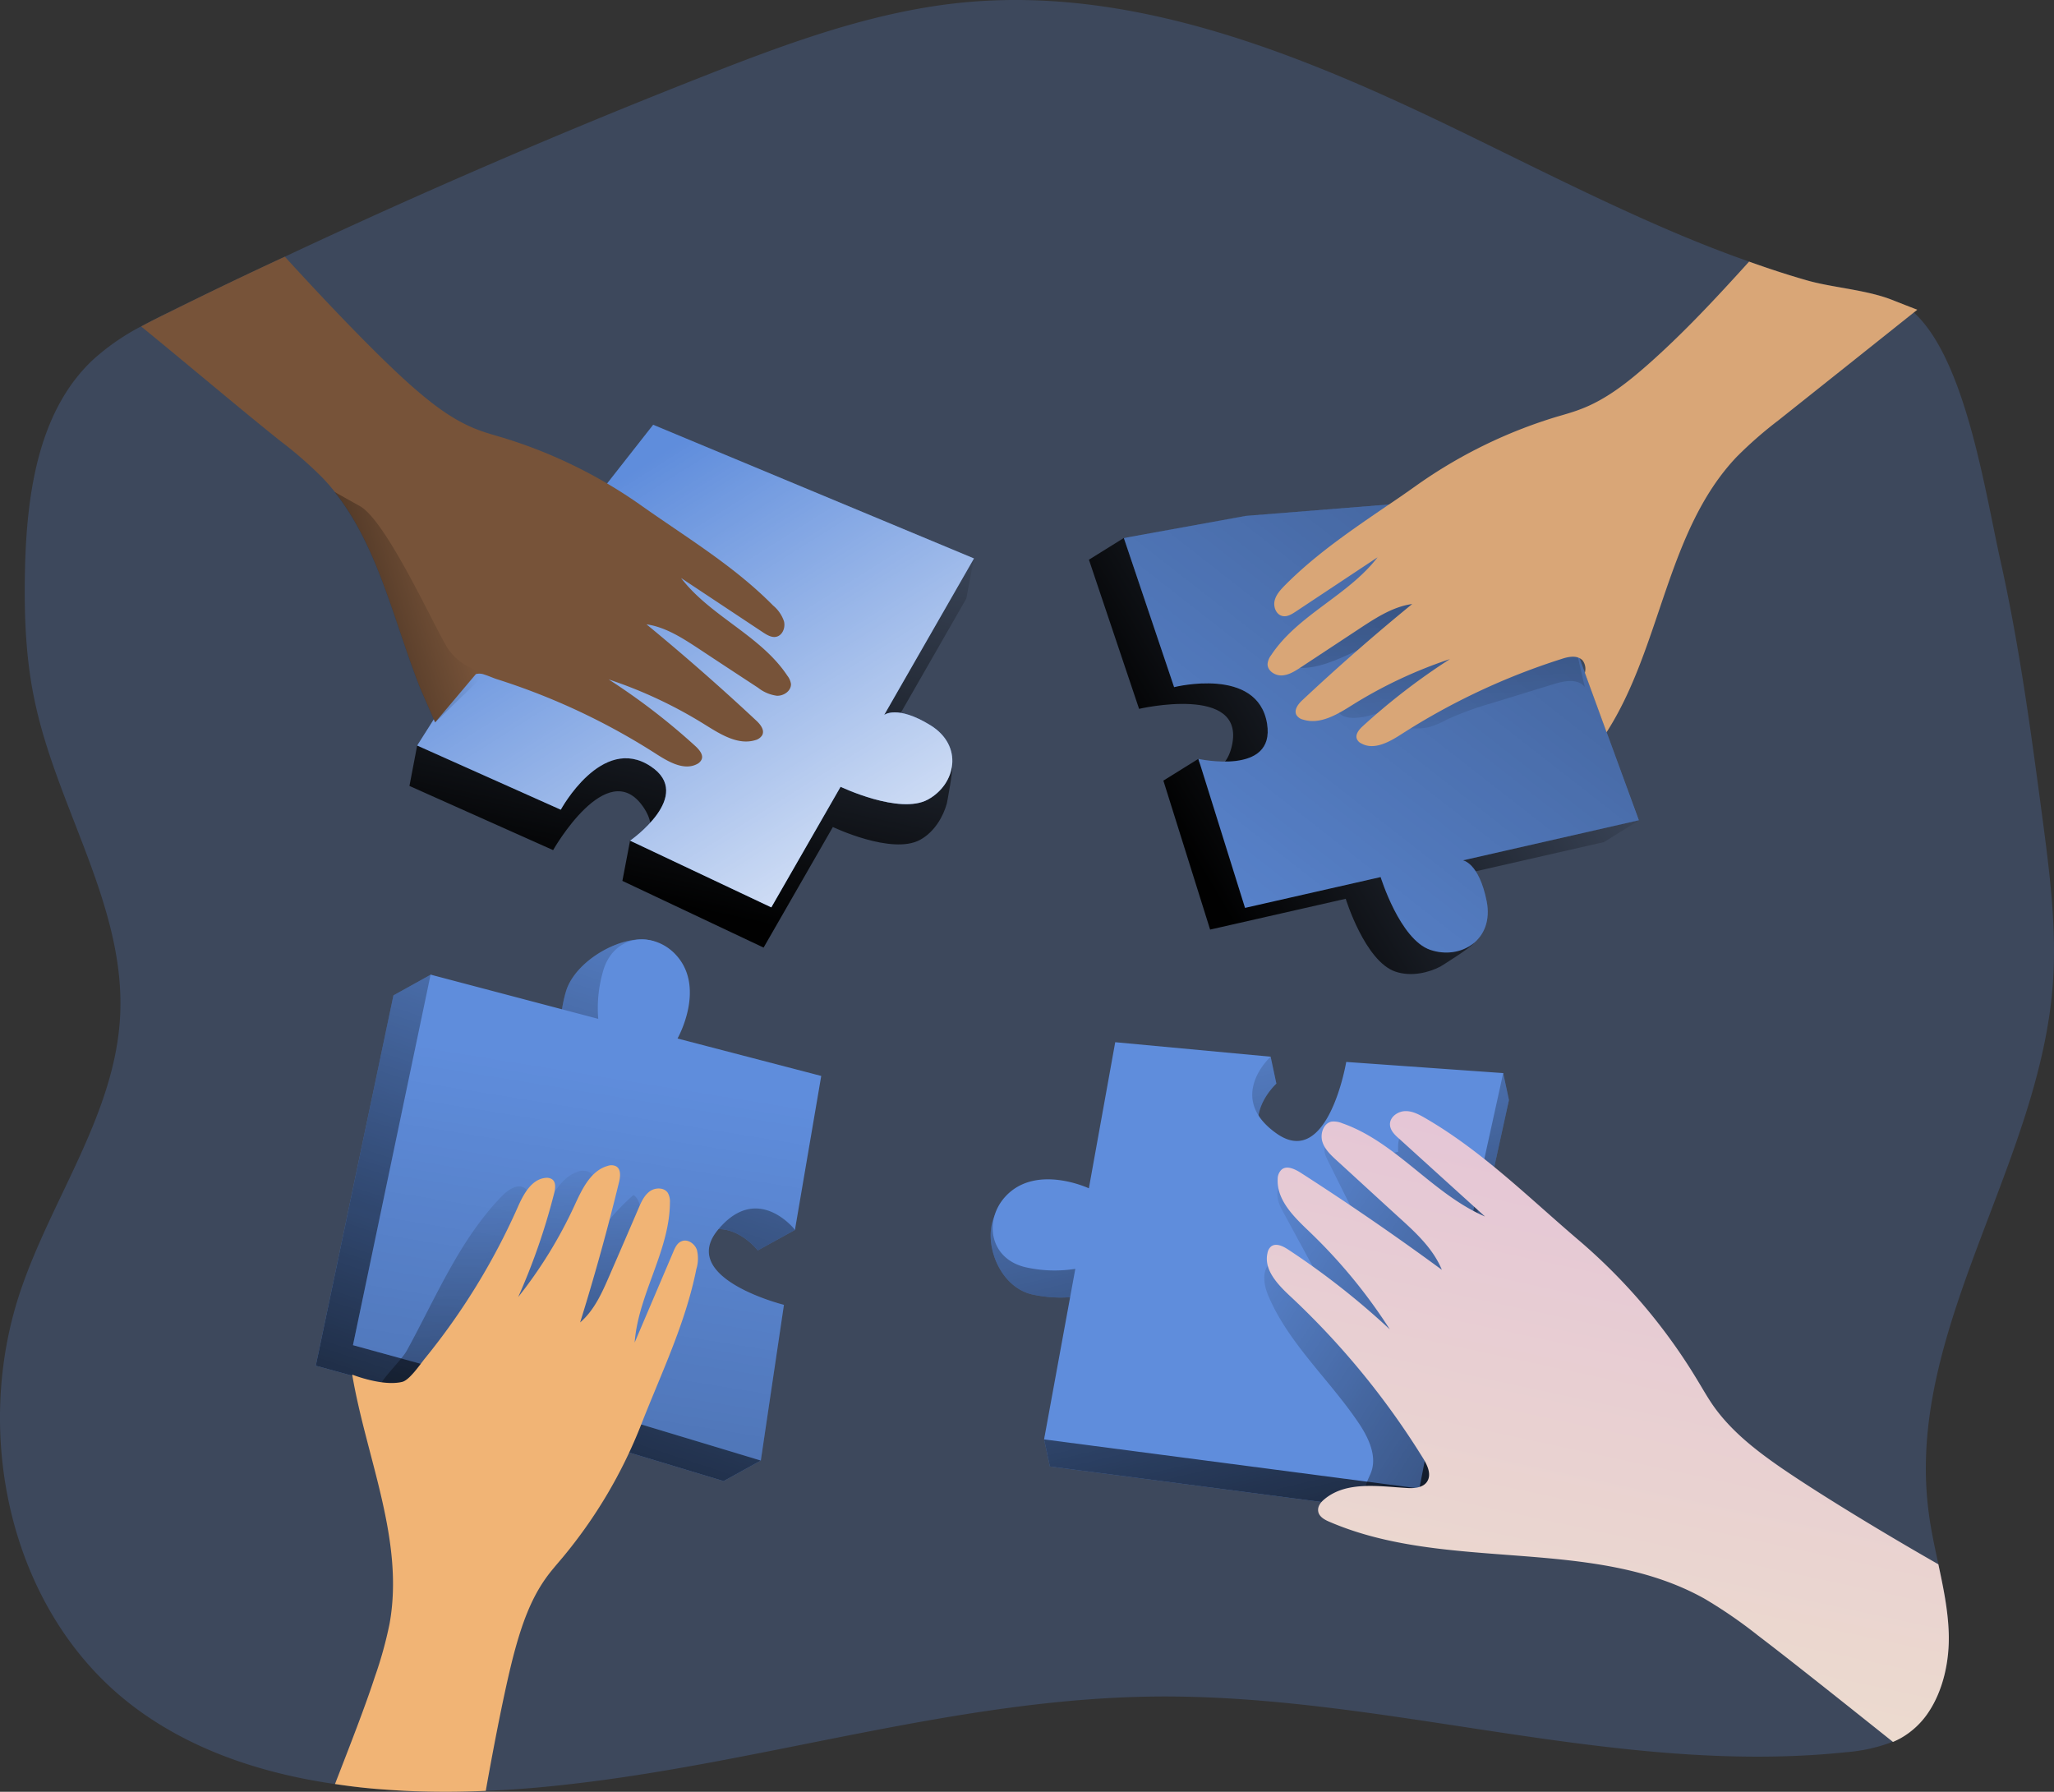 <svg id="Layer_1" data-name="Layer 1" xmlns="http://www.w3.org/2000/svg" xmlns:xlink="http://www.w3.org/1999/xlink" viewBox="0 0 567.27 494.83"><rect x="0" y="0" width="567.27" height="494.83" fill="#333333" stroke="none"/><defs><linearGradient id="linear-gradient" x1="390.91" y1="274.27" x2="446.18" y2="504.55" gradientUnits="userSpaceOnUse"><stop offset="0" stop-color="#010101" stop-opacity="0"/><stop offset="0.95" stop-color="#010101"/></linearGradient><linearGradient id="linear-gradient-2" x1="254.17" y1="239.77" x2="170.73" y2="493.25" xlink:href="#linear-gradient"/><linearGradient id="linear-gradient-3" x1="264.86" y1="142.42" x2="238.91" y2="263.03" xlink:href="#linear-gradient"/><linearGradient id="linear-gradient-4" x1="224.06" y1="144.61" x2="323.25" y2="301.91" gradientUnits="userSpaceOnUse"><stop offset="0" stop-color="#fff" stop-opacity="0"/><stop offset="0.95" stop-color="#fff"/></linearGradient><linearGradient id="linear-gradient-5" x1="309.72" y1="-371.68" x2="283.76" y2="-251.07" gradientTransform="translate(0.38 198.8) rotate(47.32)" xlink:href="#linear-gradient"/><linearGradient id="linear-gradient-6" x1="364.28" y1="293.83" x2="766.03" y2="-220.58" xlink:href="#linear-gradient"/><linearGradient id="linear-gradient-7" x1="457.03" y1="227.68" x2="450.12" y2="-25.27" xlink:href="#linear-gradient"/><linearGradient id="linear-gradient-8" x1="228.02" y1="304.66" x2="124.57" y2="939.51" xlink:href="#linear-gradient"/><linearGradient id="linear-gradient-9" x1="199.67" y1="321.93" x2="202.5" y2="534.14" xlink:href="#linear-gradient"/><linearGradient id="linear-gradient-10" x1="393.44" y1="339.65" x2="607.06" y2="476.04" xlink:href="#linear-gradient"/><linearGradient id="linear-gradient-11" x1="519.52" y1="331.59" x2="470.46" y2="559.58" gradientUnits="userSpaceOnUse"><stop offset="0" stop-color="#e5c6d6"/><stop offset="0.42" stop-color="#ead4d0"/><stop offset="1" stop-color="#f0e9cb"/></linearGradient><linearGradient id="linear-gradient-12" x1="184.21" y1="170.25" x2="106.36" y2="193.63" xlink:href="#linear-gradient"/></defs><title>Diversity 1</title><path d="M626.34,280.12c-3.69,48.28-38.13,92.4-34.83,140,.14,2,.33,4,.6,5.93.62,4.72,1.64,9.38,2.64,14,1.35,6.29,2.65,12.58,2.86,19,.24,7.63-1.5,15.81-5.69,22a22.48,22.48,0,0,1-7.55,7,23.84,23.84,0,0,1-2.16,1.05A45.68,45.68,0,0,1,569.35,492c-63.8,6.72-127.25-16.12-191.43-15.36-54,.64-107,18-160.43,24.12-8,.94-16,1.62-24,1.92q-11.1.52-22.23,0c-2.8-.15-5.55-.34-8.3-.56-3.71-.31-7.4-.76-11.11-1.33-20.76-3-41.1-9.81-57.4-22.83C62,452,51.75,403.9,65.11,364.49c8.68-25.63,26.13-48.89,27.48-75.87,1.51-30.16-17.36-57.3-23.58-86.86-2.69-12.53-3-25.45-2.65-38.23.63-20.24,4-42.28,18.76-56.1a63.72,63.72,0,0,1,13.25-9.18c2.64-1.43,5.28-2.75,8-4.07C116.86,89,127.47,83.91,138.08,79q57-26.79,115.59-49.83C277,20,300.85,11.13,325.83,8.76,371.62,4.45,416.47,22.19,458,42.08c22.16,10.65,44.05,22,66.81,31.49,5.85,2.41,11.74,4.72,17.71,6.79,5.17,1.86,10.42,3.59,15.7,5.09,6.75,2,15.86,2.58,23,5.18l1.47.56A18.6,18.6,0,0,1,588,94.44l.3.27c14.07,13.28,19.43,49.59,23.52,67.91,5.21,23.24,8.41,46.91,11.55,70.51C625.43,248.72,627.52,264.45,626.34,280.12Z" transform="translate(-59.41 -8.11)" fill="#5f8ddc" opacity="0.24" style="isolation:isolate"/><path d="M468.79,345.37l7.36-33.47-1.59-7.44-41.75,4.36s-5,29.73-19.19,19.8-1.7-21.25-1.7-21.25l-1.59-7.44L369,303.39l-7.27,40.35s-17.7-11.55-26.1-2.22c-5.94,6.6-1.33,22.14,9.29,24.16A36.4,36.4,0,0,0,358,366l-10.22,39.66,1.59,7.44L453,426.65Z" transform="translate(-59.41 -8.11)" fill="#5f8ddc"/><path d="M468.79,345.37l7.36-33.47-1.59-7.44-41.75,4.36s-5,29.73-19.19,19.8-1.7-21.25-1.7-21.25l-1.59-7.44L369,303.39l-7.27,40.35s-17.7-11.55-26.1-2.22c-5.94,6.6-1.33,22.14,9.29,24.16A36.4,36.4,0,0,0,358,366l-10.22,39.66,1.59,7.44L453,426.65Z" transform="translate(-59.41 -8.11)" fill="url(#linear-gradient)"/><path d="M226.46,407.23l32.8,9.9,10.27-5.67-3.89-37.32s-29.25-7.27-18.27-20.64,21.32-.07,21.32-.07L279,347.76l-3-36.82L236.26,300.6s15-21.73,6.38-30.82c-6.13-6.43-24.14,2-27,12.39a36.64,36.64,0,0,0-1.3,13l-36-17.88L168.07,283,146.62,385.27Z" transform="translate(-59.41 -8.11)" fill="#5f8ddc"/><path d="M226.46,407.23l32.8,9.9,10.27-5.67-3.89-37.32s-29.25-7.27-18.27-20.64,21.32-.07,21.32-.07L279,347.76l-3-36.82L236.26,300.6s15-21.73,6.38-30.82c-6.13-6.43-24.14,2-27,12.39a36.64,36.64,0,0,0-1.3,13l-36-17.88L168.07,283,146.62,385.27Z" transform="translate(-59.41 -8.11)" fill="url(#linear-gradient-2)"/><path d="M190.85,196.21,174.62,214l-2.13,11.16,39.68,17.72s14.88-26.22,24.8-12.05c5,7.09.11,11.64-3.54,9.39l-2.13,11.16,39,18.42,19.13-33.3s16.3,7.79,24.09,3.54c4.1-2.24,6.47-6.64,7.4-10.1,0,0,1.93-9.87,1.46-11.16-.86-2.33-5.34,2.45-8.15.71-9.21-5.67-12.75-2.83-12.75-2.83l24.79-43.22,2.13-11.16-90.69-25.69Z" transform="translate(-59.41 -8.11)" fill="url(#linear-gradient-3)"/><path d="M193,185.05,174.62,214l39.67,17.72s11.34-20.91,24.8-12c12.28,8.08-5.66,20.55-5.66,20.55l39,18.42,19.13-33.3s16.29,7.79,24.09,3.54,9.92-14.88.7-20.55-12.75-2.83-12.75-2.83l24.8-43.22L239.8,125.41Z" transform="translate(-59.41 -8.11)" fill="#5f8ddc"/><path d="M193,185.05,174.62,214l39.67,17.72s11.34-20.91,24.8-12c12.28,8.08-5.66,20.55-5.66,20.55l39,18.42,19.13-33.3s16.29,7.79,24.09,3.54,9.92-14.88.7-20.55-12.75-2.83-12.75-2.83l24.8-43.22L239.8,125.41Z" transform="translate(-59.41 -8.11)" fill="url(#linear-gradient-4)"/><path d="M393.62,264.83l37.45-8.51s5.32,17.27,13.73,20.12c4.42,1.49,9.26.25,12.43-1.41,0,0,8.57-5.28,9.2-6.49,1.13-2.22-5.41-2.27-6.05-5.51-2.08-10.62-6.56-11.3-6.56-11.3l48.58-11.07,9.65-6-42.6-84.09-75.59,6-24.07.11-9.64,6L374,203.87s29.36-6.83,25.66,10.06c-1.84,8.45-8.48,8-9.3,3.76l-9.65,6" transform="translate(-59.41 -8.11)" fill="url(#linear-gradient-5)"/><path d="M403.51,150.57l-33.72,6.12,13.88,41.18s23.05-5.84,25.67,10.06c2.38,14.51-18.95,9.76-18.95,9.76l12.87,41.14,37.45-8.51s5.32,17.26,13.73,20.11S472.1,267.64,470,257s-6.57-11.29-6.57-11.29l48.59-11.07L479.1,144.57Z" transform="translate(-59.41 -8.11)" fill="#5f8ddc"/><path d="M470,257c2.08,10.61-7.17,16.27-15.59,13.4s-13.74-20.08-13.74-20.08l-37.45,8.49-12.87-41.14s21.33,4.75,18.95-9.74c-2.6-15.93-25.67-10.08-25.67-10.08l-13.85-41.18,33.71-6.12L443,147.44l36.09-2.87,16.57,45.3,1.47,4,6,16.42L512,234.67l-48.58,11.06S468,246.41,470,257Z" transform="translate(-59.41 -8.11)" fill="url(#linear-gradient-6)"/><path d="M448.83,201.39l-5.48,8c3.58-.63,7.35.39,10.87-.51a26.31,26.31,0,0,0,4.89-2.1,87.15,87.15,0,0,1,12.2-4.45L488.63,197c2.89-.89,6.61-1.55,8.46.84l-4.44-19.24a4.92,4.92,0,0,0-1-2.38,4.5,4.5,0,0,0-2.72-1c-7.57-.94-16.36.79-22-4.37-2.76-2.54-4.39-6.52-7.92-7.79-3-1.07-6.35.27-8.78,2.3s-4.24,4.71-6.47,6.95c-8.27,8.28-21.92,10.25-28.58,19.88,11.44,2.61,21.81-8.56,33.54-8.77-3.37.06-9.81,6.36-12.42,8.4-2.85,2.25-8,5.19-8.21,9.22C427.51,211.74,444.58,203.34,448.83,201.39Z" transform="translate(-59.41 -8.11)" fill="url(#linear-gradient-7)"/><path d="M236.73,401.56l32.8,9.9,6.39-43s-29.25-7.28-18.28-20.65,21.32-.07,21.32-.07l7.26-42.49-39.69-10.34s8.05-14.19-.61-23.28c-6.12-6.43-17.15-5.59-20,4.85a36.47,36.47,0,0,0-1.29,13l-46.3-12.21L156.89,379.6Z" transform="translate(-59.41 -8.11)" fill="#5f8ddc"/><path d="M236.73,401.56l32.8,9.9,6.39-43s-29.25-7.28-18.28-20.65,21.32-.07,21.32-.07l7.26-42.49-39.69-10.34s8.05-14.19-.61-23.28c-6.12-6.43-17.15-5.59-20,4.85a36.47,36.47,0,0,0-1.29,13l-46.3-12.21L156.89,379.6Z" transform="translate(-59.41 -8.11)" fill="url(#linear-gradient-8)"/><path d="M171.74,381.14c8.12-14.79,14.66-30.87,26.49-42.91,1.69-1.72,4.44-3.41,6.29-1.85,1.54,1.3,1,3.75.38,5.65L199,359.37l12-19.67c2-3.21,4.19-6.64,7.73-7.92a4.23,4.23,0,0,1,3.33,0c1.76.9,2,3.25,2,5.22a69,69,0,0,1-1.94,15.87,61.43,61.43,0,0,1,12.26-14.76c1.78,1.31,2.06,3.83,2,6-.23,7.76-2.84,15.23-5.43,22.55-1.4,4-2.84,8-5.43,11.34-4.67,6-12.33,8.7-19.75,10.26s-15.12,2.28-22,5.48c-2.73,1.28-5.34,2.95-8.31,3.47-3.24.56-10.59-1.17-11.43-5.19C163.66,389.86,170.12,384.08,171.74,381.14Z" transform="translate(-59.41 -8.11)" fill="url(#linear-gradient-9)"/><path d="M467.2,337.93l7.36-33.47-43.35-3.08s-5,29.73-19.18,19.8-1.7-21.25-1.7-21.25l-42.92-4-7.28,40.35s-14.76-6.94-23.16,2.39c-5.94,6.6-4.27,17.53,6.36,19.55a36.4,36.4,0,0,0,13.06.3l-8.63,47.1,103.65,13.57Z" transform="translate(-59.41 -8.11)" fill="#5f8ddc"/><path d="M432.4,324.43c-2.39-1.05-6-2.09-7,.32-.51,1.2.08,2.55.65,3.71l6.4,12.86L417,335.53a4.67,4.67,0,0,0-3.22-.39c-2.48.93-1.66,4.61-.4,6.93l9.43,17.37c-4.18.61-8.18-4.68-12-2.78-3,1.5-2.5,5.89-1.24,9C415.12,379,426.49,389,434.58,401c2.8,4.14,5.28,9.32,3.41,13.94-.82,2-2.37,4.51-.88,6.12a4.29,4.29,0,0,0,2.51,1,86.81,86.81,0,0,0,24,.73q1.31-40.91,4-81.74c.16-2.42.29-5-.92-7.09a12.35,12.35,0,0,0-4.42-3.93c-3.83-2.42-7.6-5-11.53-7.28-4.3-2.49-5.4-1.35-5.2,3.45C441.35,327.23,436.28,326.14,432.4,324.43Z" transform="translate(-59.41 -8.11)" fill="url(#linear-gradient-10)"/><path d="M277.86,197c.07,1.92-2,3.32-3.89,3.25a10.55,10.55,0,0,1-5.17-2.19c-5.59-3.66-11.18-7.33-16.72-11-4.38-2.87-9-5.81-14.12-6.53,10.34,8.5,20.46,17.37,30.23,26.5,1.21,1.1,2.5,2.72,1.7,4.15a3.16,3.16,0,0,1-1.85,1.32c-4.75,1.48-9.62-1.58-13.81-4.19a124,124,0,0,0-26.73-12.57,179.76,179.76,0,0,1,24.05,18.5c1,.94,2.19,2.34,1.62,3.62a2.68,2.68,0,0,1-1.24,1.25c-3.52,1.85-7.67-.49-11-2.6a185,185,0,0,0-44.31-20.84c-.87-.27-2.19-.87-3.4-1.25a3.84,3.84,0,0,0-2.38-.15l-11.25,13.33-4.07-9.33c-7.36-18.57-11.52-39-23.67-54.35a51.81,51.81,0,0,0-3.51-4,110.61,110.61,0,0,0-11.48-10c-11.4-9.1-26.31-21.75-38.46-31.64,2.64-1.43,5.28-2.75,8-4.07C116.86,89,127.47,83.91,138.08,79c10.19,11.17,24.95,26.83,35,35.7,5.51,4.84,11.4,9.48,18.27,12.08,2.26.87,4.6,1.51,6.91,2.19a134.07,134.07,0,0,1,38.23,18.73c12.54,8.87,25.63,16.68,36.43,27.63a9.65,9.65,0,0,1,3,4.34c.46,1.73-.37,3.92-2.15,4.3-1.28.27-2.57-.53-3.66-1.24l-22.61-15c8.11,10.61,22,15.86,29.37,27A4.75,4.75,0,0,1,277.86,197Z" transform="translate(-59.41 -8.11)" fill="#775339"/><path d="M588.93,93.65c-.33.26-.64.53-1,.79q-18.68,14.9-37.4,29.78a111.9,111.9,0,0,0-11.48,10.05c-19.44,20.46-20.76,52.46-35.94,76.06l-6-16.42a3.93,3.93,0,0,0-.6-3.4,2.83,2.83,0,0,0-.87-.64c-1.36-.72-3.28-.34-4.87.19a186.38,186.38,0,0,0-44.31,20.8c-3.33,2.15-7.52,4.49-11,2.6a2.44,2.44,0,0,1-1.28-1.21c-.57-1.28.56-2.68,1.62-3.62a179.76,179.76,0,0,1,24.05-18.5,125.56,125.56,0,0,0-26.73,12.53c-4.19,2.65-9.06,5.67-13.78,4.19a2.93,2.93,0,0,1-1.88-1.28c-.76-1.43.49-3.06,1.69-4.15q14.67-13.75,30.28-26.5c-5.21.72-9.78,3.66-14.16,6.53l-16.68,11c-1.62,1.06-3.29,2.12-5.21,2.19s-4-1.35-3.89-3.24a4.75,4.75,0,0,1,1-2.38c7.36-11.14,21.25-16.42,29.37-27l-22.61,15c-1.1.72-2.38,1.51-3.66,1.21-1.74-.38-2.57-2.53-2.15-4.26s1.73-3.1,3-4.38C423,161,433,154.27,443,147.44c2.65-1.77,5.25-3.59,7.85-5.44a134.22,134.22,0,0,1,38.24-18.72c2.31-.68,4.65-1.32,6.91-2.19,6.87-2.6,12.76-7.25,18.27-12.08,10.08-8.87,19.21-18.72,28.2-28.65,5.17,1.85,10.42,3.59,15.7,5.1,6.76,2,15.85,2.57,23,5.17l1.47.57Z" transform="translate(-59.41 -8.11)" fill="#d9a677"/><path d="M251.74,358.52c-3,15.07-9.7,28.81-15.29,43.11a133.4,133.4,0,0,1-21.67,36.62c-1.55,1.85-3.17,3.66-4.57,5.62-4.3,6-6.71,13.06-8.64,20.12-2.38,8.76-5.47,24.42-8,38.69q-11.1.51-22.23,0c-2.8-.15-5.55-.34-8.31-.56q-5.55-.47-11.1-1.33c4.16-10.72,8.38-21.51,11-29.59A109.69,109.69,0,0,0,167,456.52c4.16-23-6.41-45.73-10.32-68.79,0,0,8.38,3.34,13.83,2,2-.49,4.91-4.8,6.19-6.39a184.89,184.89,0,0,0,25.64-41.71c1.58-3.62,3.81-7.85,7.73-8.23a2.72,2.72,0,0,1,1.74.34c1.21.76,1,2.53.64,3.93a178.14,178.14,0,0,1-9.93,28.65A124.39,124.39,0,0,0,218,341.2c2.08-4.53,4.46-9.74,9.21-11.1a3,3,0,0,1,2.31.08c1.43.75,1.24,2.83.86,4.37q-4.76,19.54-10.75,38.77c4-3.43,6.15-8.42,8.22-13.21q4-9.18,7.93-18.35c.76-1.77,1.59-3.58,3.13-4.68s4.08-1.05,5,.57a4.87,4.87,0,0,1,.52,2.53c-.07,13.36-8.75,25.36-9.74,38.69,3.55-8.34,7.1-16.65,10.65-25,.49-1.21,1.13-2.57,2.38-3,1.66-.64,3.55.72,4.15,2.38A9.77,9.77,0,0,1,251.74,358.52Z" transform="translate(-59.41 -8.11)" fill="#f1b475"/><path d="M597.61,459.12c.24,7.63-1.5,15.81-5.69,22a22.48,22.48,0,0,1-7.55,7,23.84,23.84,0,0,1-2.16,1.05c-13.79-11-28.44-22.67-37.23-29.35a130.41,130.41,0,0,0-14.79-10.19c-31-17.36-71-7.18-103.63-21.26-1.35-.56-2.87-1.43-3.09-2.87s.75-2.6,1.85-3.47c6-4.9,14.76-3.47,22.53-3,2,.15,4.46,0,5.63-1.66,1.4-2,.15-4.64-1.13-6.68A218.74,218.74,0,0,0,415.66,366c-3.44-3.21-7.28-7.28-6.19-11.86a3,3,0,0,1,1-1.81c1.33-1,3.21-.11,4.61.8a213,213,0,0,1,28.17,22.11,147,147,0,0,0-22.13-26.91c-4.26-4.07-9.13-8.72-8.84-14.61a3.54,3.54,0,0,1,1-2.53c1.39-1.32,3.62-.29,5.24.72q19.92,12.79,39.1,26.88c-2.34-5.71-7-10.09-11.62-14.27-5.81-5.28-11.58-10.61-17.41-15.93-1.66-1.52-3.39-3.14-4-5.28s.34-4.95,2.53-5.45a6,6,0,0,1,3,.46c14.86,5.18,24.95,19.52,39.4,25.74q-11.89-10.76-23.74-21.52c-1.17-1-2.42-2.26-2.49-3.84-.08-2.12,2.15-3.7,4.26-3.74s4.05,1.09,5.86,2.15c15.62,9.14,28.38,21.9,42.16,33.63a157.87,157.87,0,0,1,32.53,38.36c1.47,2.41,2.87,4.91,4.5,7.25,5,7.09,12,12.49,19.14,17.39,10.64,7.27,28.24,17.95,43,26.37C596.1,446.41,597.4,452.7,597.61,459.12Z" transform="translate(-59.41 -8.11)" fill="url(#linear-gradient-11)"/><path d="M193.91,193.79l-.72.68-13.63,13.18-4.07-9.33c-7.36-18.57-11.52-39-23.67-54.35.49.26,2,1.13,7,3.92,7.29,4.08,20.19,32.62,24.08,39A15.21,15.21,0,0,0,193.91,193.79Z" transform="translate(-59.41 -8.11)" fill="url(#linear-gradient-12)"/></svg>